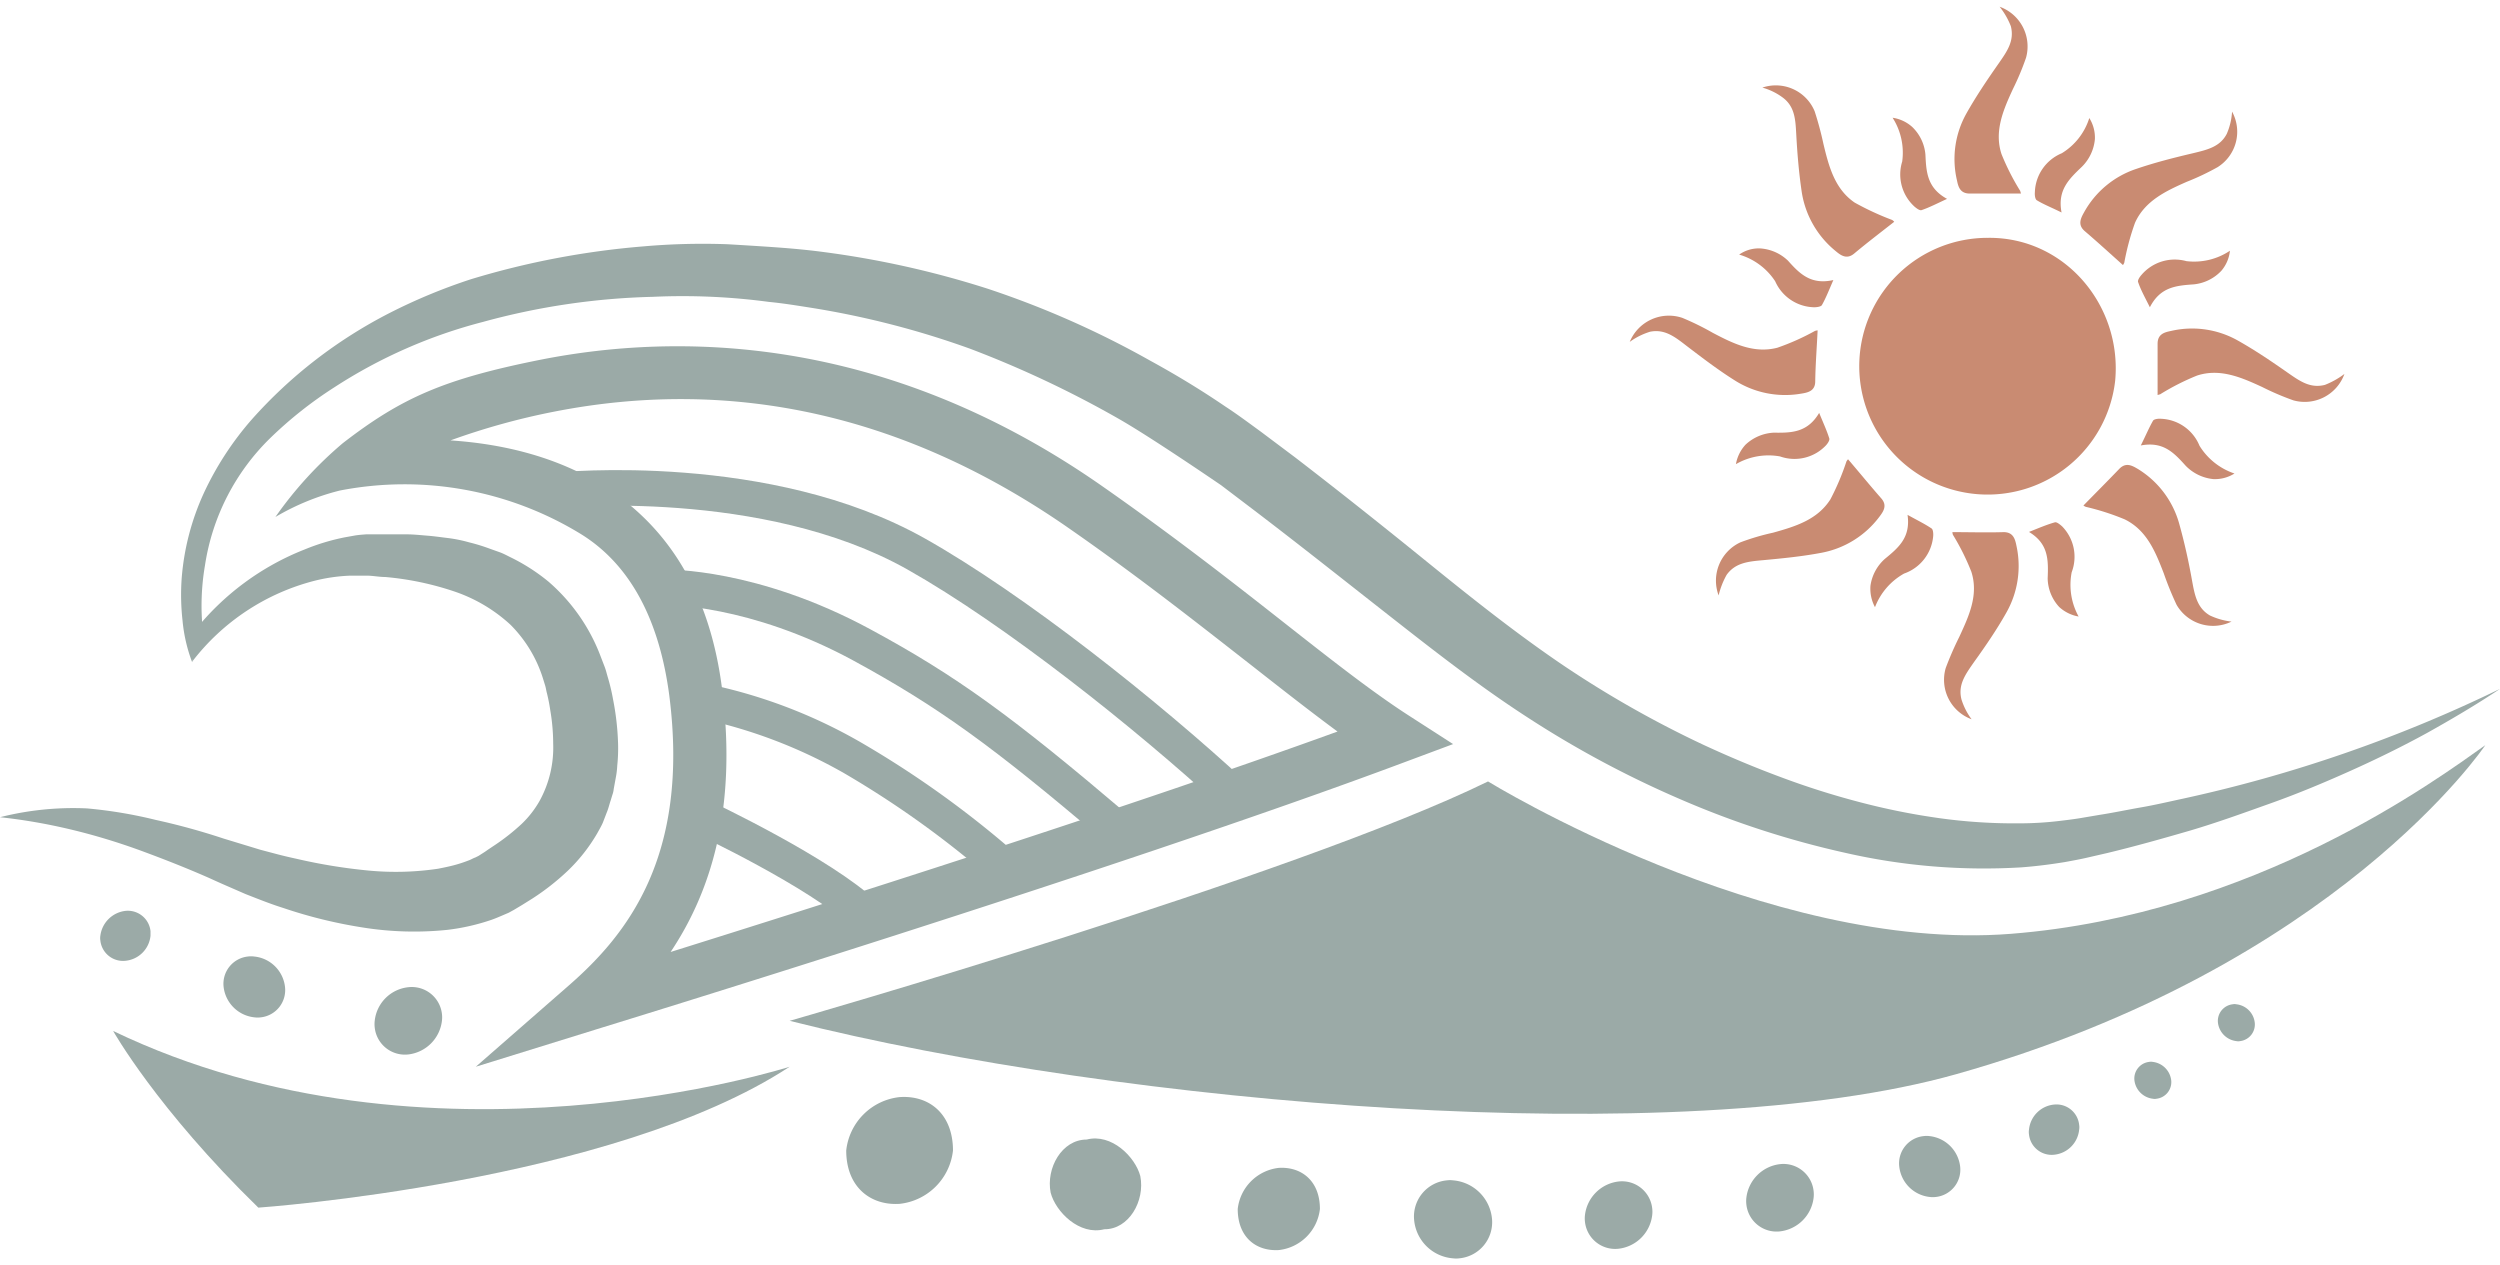 <svg width="2000px" id="Layer_1" data-name="Layer 1" xmlns="http://www.w3.org/2000/svg" viewBox="0 0 2021.53 1012.22"><defs><style>.cls-1{fill:#c98b72;}.cls-2{fill:#9baaa7;}</style></defs><title>icon</title><g id="Layer_2" data-name="Layer 2"><g id="Layer_1-2" data-name="Layer 1-2"><path class="cls-1" d="M1611.64,189.87c61.93-.65,108.33,54.6,102.72,115.45a103.8,103.8,0,1,1-102.72-115.45Z" transform="translate(-4 -3)"/><path class="cls-1" d="M1620.92,3a34.1,34.1,0,0,1,21.36,41.22,215.16,215.16,0,0,1-10.57,25.25c-7.77,16.83-15.32,34.09-9.28,52.65a192.93,192.93,0,0,0,15.11,29.78c.22.65.43,1.51.65,2.16h-41.43c-7.77,0-9.28-5.39-10.36-10.79a75.25,75.25,0,0,1,7.77-54.16c7.77-13.81,16.83-27.19,25.89-40.14C1627,39,1633,30.62,1630,18.75A59.93,59.93,0,0,0,1620.92,3Z" transform="translate(-4 -3)"/><path class="cls-1" d="M1578.41,158.37c-8.42,3.88-14.24,6.91-20.5,9.06-1.51.65-4.32-1.51-5.83-2.81a35.14,35.14,0,0,1-9.93-36.47,52.55,52.55,0,0,0-7.77-35.39,30.45,30.45,0,0,1,15.75,7.34,35.1,35.1,0,0,1,10.79,22.44C1561.58,136.57,1562.23,149.52,1578.41,158.37Z" transform="translate(-4 -3)"/><path class="cls-1" d="M1671,169.37c-8.2-4.1-14.46-6.47-20.07-9.93-1.29-.86-1.73-4.1-1.51-6.47a35.27,35.27,0,0,1,21.79-31.51A51.3,51.3,0,0,0,1693.43,93a29.81,29.81,0,0,1,4.53,17,35.92,35.92,0,0,1-10.57,22.44C1677,142.4,1667.53,151.25,1671,169.37Z" transform="translate(-4 -3)"/><path class="cls-1" d="M1742.41,246c-4.1-8.2-7.34-14-9.49-20.28-.65-1.51,1.29-4.32,2.81-6a35.35,35.35,0,0,1,36.25-11,52.1,52.1,0,0,0,35.17-8.42,29.58,29.58,0,0,1-6.91,16.18,35.39,35.39,0,0,1-22.23,11C1763.56,228.5,1750.83,229.58,1742.41,246Z" transform="translate(-4 -3)"/><path class="cls-1" d="M1735.07,357.76c4.1-8.2,6.69-14.46,9.93-20.07.86-1.29,4.32-1.73,6.47-1.51A35.12,35.12,0,0,1,1782.55,358a52.92,52.92,0,0,0,28.27,22.44,29.81,29.81,0,0,1-17,4.53,36.19,36.19,0,0,1-22.44-10.79C1761.83,363.59,1753.2,354.31,1735.07,357.76Z" transform="translate(-4 -3)"/><path class="cls-1" d="M1644.66,427.68c8.63-3.45,14.67-6,20.93-7.77,1.51-.43,4.1,1.73,5.83,3.24a35.13,35.13,0,0,1,7.77,37.12,53.06,53.06,0,0,0,5.61,35.82,31.08,31.08,0,0,1-15.75-7.77,35,35,0,0,1-9.28-23.09C1660.41,450.12,1660.41,437.17,1644.66,427.68Z" transform="translate(-4 -3)"/><path class="cls-1" d="M1546.47,413.87c7.77,4.32,14,7.34,19.42,11,1.29.86,1.51,4.32,1.29,6.47a35.31,35.31,0,0,1-23.52,30,52.71,52.71,0,0,0-23.52,27.19,31.66,31.66,0,0,1-3.67-17.26,35.67,35.67,0,0,1,11.65-21.79C1539.14,440.41,1549.06,432.21,1546.47,413.87Z" transform="translate(-4 -3)"/><path class="cls-1" d="M1475,331.43c3.45,8.42,6.26,14.46,8.2,20.72.43,1.51-1.51,4.32-3,5.83a35,35,0,0,1-36.9,8.63,52.55,52.55,0,0,0-35.61,6.26,31.08,31.08,0,0,1,7.77-15.75,36,36,0,0,1,22.87-9.71C1452.6,347.62,1465.55,347.4,1475,331.43Z" transform="translate(-4 -3)"/><path class="cls-1" d="M1486.48,224c-3.67,8.42-6,14.46-9.28,20.28-.86,1.29-4.1,1.73-6.26,1.73A35.27,35.27,0,0,1,1439.44,225a52.38,52.38,0,0,0-29.13-21.58,27.56,27.56,0,0,1,16.83-5,35.71,35.71,0,0,1,22.66,9.93C1459.29,219,1468.36,228.07,1486.48,224Z" transform="translate(-4 -3)"/><path class="cls-1" d="M1808.87,87.81a33.8,33.8,0,0,1-11.65,44.88,204.52,204.52,0,0,1-25,11.87c-16.62,7.34-33.88,15.32-41.86,33.23a201.66,201.66,0,0,0-8.63,32.15,8.74,8.74,0,0,1-1.08,1.94c-10.36-9.28-20.5-18.56-30.86-27.41-5.83-5-3.45-10.14-.65-15.11a75.31,75.31,0,0,1,42.08-35.17c15.11-5.18,30.43-9.06,46-12.73,11.65-2.81,22-5.18,27.41-15.75A53.06,53.06,0,0,0,1808.87,87.81Z" transform="translate(-4 -3)"/><path class="cls-1" d="M1899.72,299.93a34.1,34.1,0,0,1-41.22,21.36,216.51,216.51,0,0,1-25.25-10.79c-16.83-7.77-34.09-15.32-52.65-9.28a192.92,192.92,0,0,0-29.78,15.11c-.65.22-1.51.43-2.16.65V275.54c0-7.77,5.39-9.28,10.79-10.36a75.25,75.25,0,0,1,54.16,7.77c13.81,7.77,27.19,16.83,40.14,25.89,9.93,6.91,18.34,12.95,30.21,9.93A66,66,0,0,0,1899.72,299.93Z" transform="translate(-4 -3)"/><path class="cls-1" d="M1808.44,500.18A34.06,34.06,0,0,1,1764,486.59a262,262,0,0,1-10.36-25.46c-6.69-17.26-13.59-34.74-31.51-43.59a198.62,198.62,0,0,0-31.51-10.14,8.75,8.75,0,0,1-1.94-1.08c9.71-9.93,19.42-19.64,28.92-29.56,5.39-5.61,10.36-2.81,15.11,0a75.55,75.55,0,0,1,33.23,43.59c4.32,15.32,7.77,30.86,10.57,46.61,2.16,11.87,4.1,22.23,14.46,28.27A55.78,55.78,0,0,0,1808.44,500.18Z" transform="translate(-4 -3)"/><path class="cls-1" d="M1598.26,579.16a34,34,0,0,1-20.93-41.43,262.57,262.57,0,0,1,11-25.25c7.77-16.83,15.75-33.88,9.71-52.65A191.81,191.81,0,0,0,1583.16,430a7.67,7.67,0,0,1-.43-2.16c13.81,0,27.62.43,41.43,0,7.77,0,9.28,5.61,10.36,11a76.36,76.36,0,0,1-8.2,54.16c-7.77,13.81-16.83,27-26.11,39.92-6.91,9.93-13.16,18.34-10.14,30.21A53.46,53.46,0,0,0,1598.26,579.16Z" transform="translate(-4 -3)"/><path class="cls-1" d="M1393.69,479a34.16,34.16,0,0,1,17.69-42.94,193,193,0,0,1,26.33-7.77c17.91-5,35.82-10.36,46.4-27a200.57,200.57,0,0,0,12.95-30.64,12,12,0,0,1,1.29-1.73c9.06,10.57,17.69,21.15,26.76,31.51,5.18,5.83,1.94,10.57-1.51,15.11A76,76,0,0,1,1477,444.51c-15.75,3-31.51,4.53-47.26,6-11.87,1.08-22.44,1.94-29.56,11.87A64.84,64.84,0,0,0,1393.69,479Z" transform="translate(-4 -3)"/><path class="cls-1" d="M1321.83,274a34.18,34.18,0,0,1,42.51-19.42,216.32,216.32,0,0,1,24.6,12.08c16.4,8.63,33.23,17,52.22,12.08a192.34,192.34,0,0,0,30.43-13.59,7.67,7.67,0,0,1,2.16-.43c-.65,13.81-1.73,27.62-1.94,41.22,0,7.77-5.83,9.06-11.44,9.93a76,76,0,0,1-53.73-10.79c-13.38-8.42-26.11-18.13-38.84-27.84-9.49-7.34-17.69-13.81-29.56-11.44A55.68,55.68,0,0,0,1321.83,274Z" transform="translate(-4 -3)"/><path class="cls-1" d="M1429.08,68.38a34,34,0,0,1,42.29,19.21,266.4,266.4,0,0,1,7.12,26.54c4.32,17.91,9.06,36.25,25.25,47.26a225.43,225.43,0,0,0,30.21,14,5.82,5.82,0,0,1,1.73,1.51c-11,8.63-21.79,16.83-32.37,25.68-6,5-10.79,1.51-14.89-1.94A76.56,76.56,0,0,1,1461,153.41c-2.37-15.75-3.67-31.51-4.53-47.26-.65-11.87-1.08-22.44-11-29.78A50.41,50.41,0,0,0,1429.08,68.38Z" transform="translate(-4 -3)"/><path class="cls-2" d="M159.37,533a127.38,127.38,0,0,1-7.77-33.66,187.3,187.3,0,0,1-.65-34.74,203.08,203.08,0,0,1,17.91-68.41,250.56,250.56,0,0,1,38.63-59.34,378.66,378.66,0,0,1,51.79-48.34,385.42,385.42,0,0,1,60-38,456.8,456.8,0,0,1,65.6-27.19,665.54,665.54,0,0,1,139.4-26.54,550.08,550.08,0,0,1,68-1.73c11.22.65,28.92,1.73,40.57,2.59s23.52,1.94,35.17,3.45a756.75,756.75,0,0,1,134.87,30,747,747,0,0,1,131,58c20.93,11.44,41.22,23.74,60.85,37.12,9.93,6.47,19.42,13.59,28.92,20.5l27.62,20.72c36.47,28.05,72.51,56.75,107.9,85.45s70.78,56.75,107.25,81.57A848.25,848.25,0,0,0,1382,600.09c20.07,9.28,40.57,17.91,61.5,25.68a647.52,647.52,0,0,0,63,20.07A555,555,0,0,0,1571.29,659a441.8,441.8,0,0,0,65.38,4.32,272.34,272.34,0,0,0,32.58-1.94c5.39-.65,10.79-1.29,16.18-2.16l16.62-2.81c11.22-1.73,22.23-4.1,33.23-6s22.23-4.53,33.23-6.91a1140,1140,0,0,0,257-88.91c-19,12.73-38.84,24.38-58.91,35.61-20.07,11-40.78,21.15-61.93,30.64s-42.29,18.34-64.09,26.11S1797,662.67,1775,669.15c-22.23,6.47-44.45,12.73-66.9,18.13l-16.83,3.88c-5.61,1.29-11.65,2.37-17.48,3.45-11.87,1.94-23.74,3.45-35.61,4.32a503.54,503.54,0,0,1-141.56-11.65,738.54,738.54,0,0,1-134.22-43.59,823.87,823.87,0,0,1-123.86-66.46c-39.27-25.46-76.17-54.38-112.21-82.65s-71.64-56.54-107.9-84.16l-27-20.5c-27.19-18.56-63.87-42.94-82.86-53.73a851.33,851.33,0,0,0-120.41-56.75A706.23,706.23,0,0,0,658.49,246.2c-11-1.73-21.58-3.45-32.8-4.53a525.17,525.17,0,0,0-93.87-4.1,568.81,568.81,0,0,0-137.24,20.28,407.48,407.48,0,0,0-120.2,52.87,327.79,327.79,0,0,0-51.79,41,181.92,181.92,0,0,0-52.87,103.15A194,194,0,0,0,168,507.3,199.28,199.28,0,0,0,159.37,533Z" transform="translate(-4 -3)"/><path class="cls-2" d="M4,658.36a241.59,241.59,0,0,1,70.35-7.12,367.29,367.29,0,0,1,55.46,9.28,546.59,546.59,0,0,1,55,15.11l29.78,9.06,14.67,3.88c5,1.29,9.71,2.37,14.67,3.45a443,443,0,0,0,58.26,9.49A232.35,232.35,0,0,0,358.33,700c4.32-.86,8.63-1.73,12.73-2.81a109,109,0,0,0,11.87-3.88c1.94-.65,3.45-1.73,5.39-2.37l2.59-1.29,2.37-1.51,2.37-1.51,1.29-.86,1.51-1.08,6.47-4.32a172.56,172.56,0,0,0,20.93-16.62,81,81,0,0,0,14.46-18.56,89.37,89.37,0,0,0,11-46.4,162.7,162.7,0,0,0-2.37-27c-.65-4.53-1.51-8.85-2.59-13.38-.65-2.16-.86-4.32-1.51-6.47l-1.94-6.26a106.35,106.35,0,0,0-26.11-42.94A126.84,126.84,0,0,0,371.92,476a240.3,240.3,0,0,0-56.32-11.87c-5,0-10.14-1.08-14.67-1.08H286.69a139.63,139.63,0,0,0-28.27,4.1,181.56,181.56,0,0,0-98.83,65.17c0-7.77,1.73-24.6,1.73-24.6a213.66,213.66,0,0,1,88.91-65.82A174.18,174.18,0,0,1,283,432l8.42-1.51c2.81-.43,5.83-.65,8.63-.86h32.8c5.61,0,11.22.65,16.83,1.08s11.22,1.29,16.83,1.94a116.53,116.53,0,0,1,16.83,3.45,151.66,151.66,0,0,1,16.83,5.18l8.42,3c2.81,1.08,5.61,2.59,7.77,3.67a155.25,155.25,0,0,1,31.07,19.85,149.34,149.34,0,0,1,42.3,60.64l3.24,8.42c1.08,2.81,1.73,5.83,2.59,8.63a154.52,154.52,0,0,1,4.1,17.26,216.88,216.88,0,0,1,4.1,35.39,133.4,133.4,0,0,1-.65,18.56A64.2,64.2,0,0,1,502,626l-1.73,9.49a18.85,18.85,0,0,1-1.08,4.75L497.73,645c-1.08,3.24-1.73,6.26-3,9.28l-3.24,8.42c-1.29,3-3,5.83-4.53,8.63a137.6,137.6,0,0,1-24.17,30.64,196.85,196.85,0,0,1-28.05,22l-6.91,4.32-1.73,1.08-2.16,1.29-4.32,2.59-4.32,2.37-4.53,1.94c-3,1.29-6,2.59-9.06,3.67a172.26,172.26,0,0,1-35.82,8.2A262.86,262.86,0,0,1,297,747.48,386,386,0,0,1,233,731.73c-10.36-3.24-20.5-7.34-30.43-11.22L187.64,714c-5-2.16-9.28-4.1-14-6.26-18.56-8.2-37.76-15.75-57.18-22.87C80.17,671.74,42.41,662.46,4,658.36Z" transform="translate(-4 -3)"/><path class="cls-2" d="M388.75,860.12l75.53-66c46.4-40.57,97.54-103.8,80.92-234.13C537.43,500.83,515,455.3,474.42,429.83A273.07,273.07,0,0,0,278.7,394.23a195.74,195.74,0,0,0-52,21.36,312.25,312.25,0,0,1,54.6-59.77c47.26-36.47,81.35-51.79,160.55-67.54,108.76-21.36,275.13-21.36,451.43,101,58.48,40.78,106.82,78.55,149.33,112,38.41,30.21,71.43,56.11,100.56,74.88L1179,599.23l-39.92,14.89C904.93,701.73,488.88,829,484.78,830.34Zm-20.5-506.46c42.3,2.81,89.55,13.38,130.12,41,50.5,34.53,80.49,88,89.55,160.33,12.52,98.83-10.36,165.51-41.65,212.34,121.27-38,366.2-115.45,539.26-178.24-21.36-15.75-44.24-33.66-69.27-53.3-42.3-33-90-70.78-147.39-110.7-130.77-91.28-271-123.22-416.48-94.73A565.11,565.11,0,0,0,368.25,353.66Z" transform="translate(-4 -3)"/><path class="cls-2" d="M991.67,650.37c-69.48-63.87-175.22-148-254.2-192.49C620.73,392.29,455.87,408,454.36,408.26l-2.81-28.48c7.12-.65,175.44-17,300.16,53.08,80.92,45.53,188.82,131.42,259.38,196.59Z" transform="translate(-4 -3)"/><path class="cls-2" d="M898,678.64c-92.14-78.55-136.16-110.05-204.35-147.17-84.16-45.53-150.84-44.67-151.49-44.67l-.65-28.7c3,0,74.88-1.08,165.94,48.12,70.35,38,115.23,70.78,209.32,150.84Z" transform="translate(-4 -3)"/><path class="cls-2" d="M809.12,711.23a782.45,782.45,0,0,0-122.57-88.47A403.15,403.15,0,0,0,569.16,578.3l5-28.05A416.81,416.81,0,0,1,701,598.37a805.87,805.87,0,0,1,127.1,91.71Z" transform="translate(-4 -3)"/><path class="cls-2" d="M693.24,747.48c-34.53-32.37-126.88-76.17-127.75-76.17L578,645.19c3.88,1.94,97.32,46,135.09,81.35Z" transform="translate(-4 -3)"/><path class="cls-2" d="M642.52,823s408.92-117.17,564.72-193.56c0,0,225.29,138.75,422.73,123.22s345.27-125.37,383.68-152.56c0,0-120.2,179.32-427.91,266.07C1362.19,929.17,911.83,891,642.52,823Z" transform="translate(-4 -3)"/><path class="cls-2" d="M774.59,927.88A48.67,48.67,0,0,1,731.43,971c-23.52,1.51-43.16-13.59-43.16-43.16a48.67,48.67,0,0,1,43.16-43.16C755.38,883,774.59,898.32,774.59,927.88Z" transform="translate(-4 -3)"/><path class="cls-2" d="M896.94,991.54c-20.07,5.18-39.27-14-43.37-29.56C849.68,942.12,862.63,919,882.7,919c20.07-5.18,39.27,14,43.37,29.56C930,968.66,916.8,991.75,896.94,991.54Z" transform="translate(-4 -3)"/><path class="cls-2" d="M1071.3,975.14a37.63,37.63,0,0,1-33.23,33.23c-18.34,1.08-33.23-10.36-33.23-33.23a37.63,37.63,0,0,1,33.23-33.23C1056.2,940.83,1071.3,952.26,1071.3,975.14Z" transform="translate(-4 -3)"/><path class="cls-2" d="M1210.49,983.55a29.34,29.34,0,0,1-26.54,31.51,19.11,19.11,0,0,1-5,0,34.24,34.24,0,0,1-31.51-31.51A29.34,29.34,0,0,1,1174,952a19.11,19.11,0,0,1,5,0A34.42,34.42,0,0,1,1210.49,983.55Z" transform="translate(-4 -3)"/><path class="cls-2" d="M1340,980.1a31,31,0,0,1-27.19,27.19,24.55,24.55,0,0,1-27.19-21.79,22.54,22.54,0,0,1,0-5.39,31,31,0,0,1,27.19-27.19A24.55,24.55,0,0,1,1340,974.71,22.55,22.55,0,0,1,1340,980.1Z" transform="translate(-4 -3)"/><path class="cls-2" d="M1589,940.83a22.16,22.16,0,0,1-19.64,24.6,19.11,19.11,0,0,1-5,0,27.77,27.77,0,0,1-24.6-24.6,22.16,22.16,0,0,1,19.64-24.6,19.11,19.11,0,0,1,5,0A28,28,0,0,1,1589,940.83Z" transform="translate(-4 -3)"/><path class="cls-2" d="M1685.23,911a22.55,22.55,0,0,1-20.28,20.28,18.43,18.43,0,0,1-20.28-16.4,11.74,11.74,0,0,1,0-3.88,22.55,22.55,0,0,1,20.28-20.28,18.43,18.43,0,0,1,20.28,16.4A11.73,11.73,0,0,1,1685.23,911Z" transform="translate(-4 -3)"/><path class="cls-2" d="M1759.67,871.13A13.53,13.53,0,0,1,1747.81,886a7.13,7.13,0,0,1-3,0,17,17,0,0,1-14.89-14.89,13.53,13.53,0,0,1,11.87-14.89,7.13,7.13,0,0,1,3,0A17,17,0,0,1,1759.67,871.13Z" transform="translate(-4 -3)"/><path class="cls-2" d="M361.35,823a31,31,0,0,1-27.19,27.19A24.55,24.55,0,0,1,307,828.4a22.54,22.54,0,0,1,0-5.39,30.55,30.55,0,0,1,27.19-27.19,24.55,24.55,0,0,1,27.19,21.79A22.54,22.54,0,0,1,361.35,823Z" transform="translate(-4 -3)"/><path class="cls-2" d="M234.46,795.6a22.16,22.16,0,0,1-19.64,24.6,19.11,19.11,0,0,1-5,0,28,28,0,0,1-25-24.6A22.16,22.16,0,0,1,204.47,771a19.11,19.11,0,0,1,5,0A27.8,27.8,0,0,1,234.46,795.6Z" transform="translate(-4 -3)"/><path class="cls-2" d="M125.71,754.17a22.55,22.55,0,0,1-20.28,20.28,18.43,18.43,0,0,1-20.28-16.4,11.73,11.73,0,0,1,0-3.88,23.14,23.14,0,0,1,20.28-20.07,18.43,18.43,0,0,1,20.28,16.4Z" transform="translate(-4 -3)"/><path class="cls-2" d="M642.52,860.12S350.78,954,95.5,831.21c0,0,35.39,63,117.39,142.85C213.1,974.06,499.46,954,642.52,860.12Z" transform="translate(-4 -3)"/><path class="cls-2" d="M1470.51,966.07a31,31,0,0,1-27.19,27.19,24.55,24.55,0,0,1-27.19-21.79,22.54,22.54,0,0,1,0-5.39,31,31,0,0,1,27.19-27.19,24.55,24.55,0,0,1,27.19,21.79A22.53,22.53,0,0,1,1470.51,966.07Z" transform="translate(-4 -3)"/><path class="cls-2" d="M1827.22,824.52a13.53,13.53,0,0,1-11.87,14.89,7.13,7.13,0,0,1-3,0,17,17,0,0,1-14.89-14.89,13.53,13.53,0,0,1,11.87-14.89,7.13,7.13,0,0,1,3,0A16.76,16.76,0,0,1,1827.22,824.52Z" transform="translate(-4 -3)"/></g></g></svg>